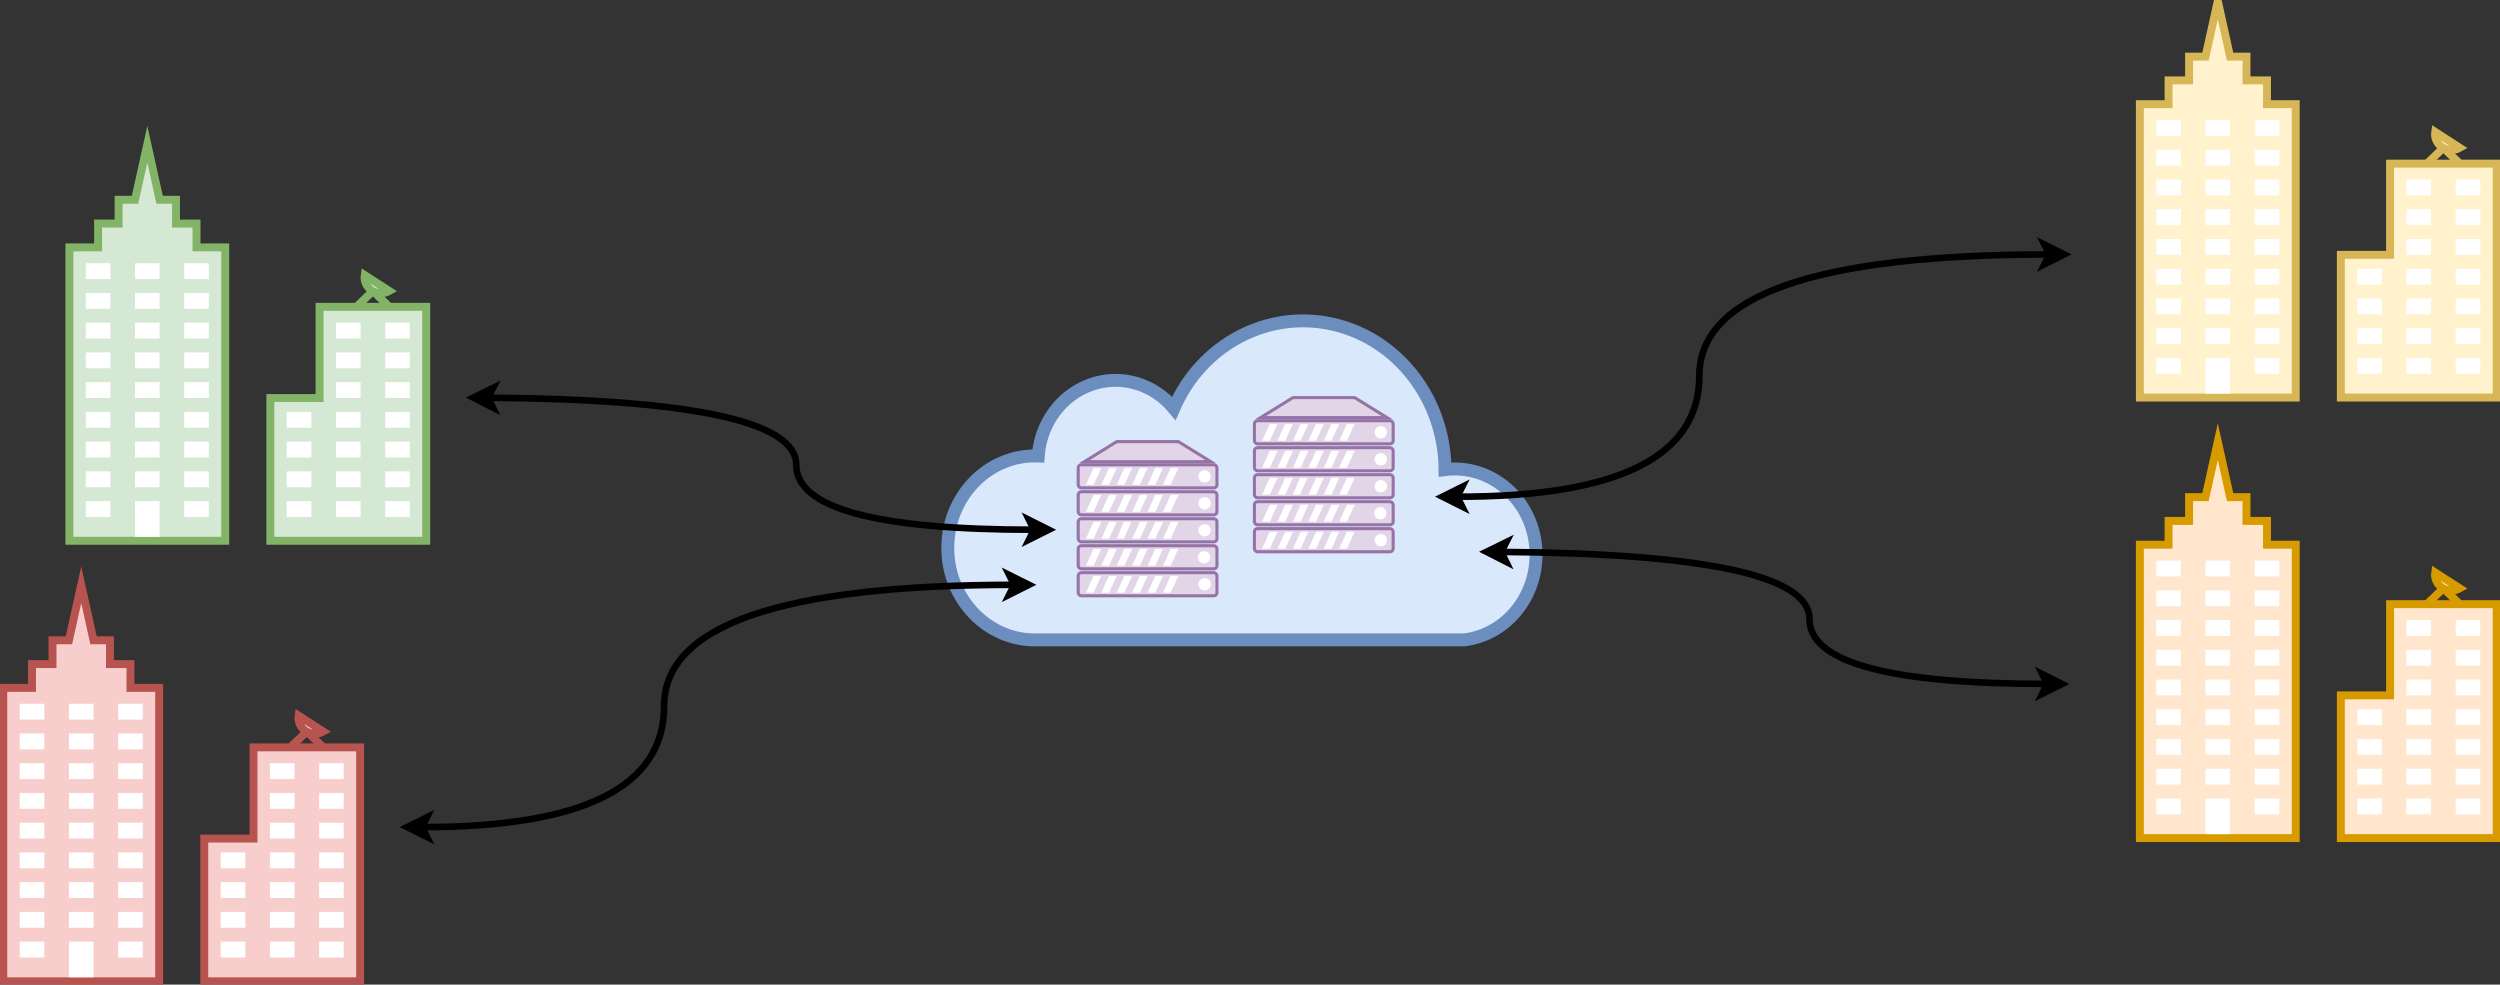 <?xml version="1.0" encoding="UTF-8"?>
<!-- Do not edit this file with editors other than draw.io -->
<!DOCTYPE svg PUBLIC "-//W3C//DTD SVG 1.1//EN" "http://www.w3.org/Graphics/SVG/1.1/DTD/svg11.dtd">
<svg xmlns="http://www.w3.org/2000/svg" xmlns:xlink="http://www.w3.org/1999/xlink" version="1.1" width="1135px" height="447px" viewBox="-0.5 -0.5 1135 447" content="&lt;mxfile host=&quot;Electron&quot; modified=&quot;2023-11-07T10:07:13.154Z&quot; agent=&quot;Mozilla/5.0 (Windows NT 10.0; Win64; x64) AppleWebKit/537.36 (KHTML, like Gecko) draw.io/22.0.2 Chrome/114.0.574.289 Electron/25.8.4 Safari/537.36&quot; version=&quot;22.0.2&quot; etag=&quot;gt6Ky5MPDAFVEipqrjpV&quot; type=&quot;device&quot;&gt;&lt;diagram name=&quot;Page-1&quot; id=&quot;k7R77I07FvTM0u3yNQ_f&quot;&gt;7ZlNb6MwEIZ/Ta4VnwaO3bTdPXSlSj3scWVgIN4aHBmTj/31a4oNwZBuWtGokXIKvB7bYz9jzyRZuMti953j9eonS4EuHCvdLdy7hePYruXIj0bZt4pje36r5JykyqoXnslfUKKl1JqkUA0MBWNUkPVQTFhZQiIGGuacbYdmGaPDWdc4h5HwnGA6Vn+RVKxaNXSCXv8BJF/pmW0UtS0F1sZqJdUKp2x7ILn3C3fJGRPtU7FbAm12T+9L2+/hSGvnGIdSnNJBkdhgWqu1Kb/EXi92A1wQufZbSvJSSoKtF+43rT7iGOgTq4ggrGmNmRCskAbUaEikR8BlA1bjdMJKFFS+2/KR1YKSEpYdN0uKGaF0ySjjr/64qQ9h6km9Epy9wEFL6MQuQrIl5zglcvg7wuUw7fwl483eq14am9MoK7xu1lrs8iZeb0oQW8Zfqpu4rqQzVfW7c1Xtllw77I7uuN1xlCcAWAGC76WJ6hAo8ir2fR3T2z6QbKQorA6DKFSGWAVv3g3d85UPCvE0bvf/uN9LA0OYJVM0UBJCnM1HI6GsTudh4KFwCCH0RxA6UAMI/gwQvAs4czMxq4BvXuczogZseYqDqaiJUOBiNA9m3xliRt4YM3LHlIMZIPtXyOeBjCwDsnM+yGjEFFJZKKjXZidZzkpM73v1W68+sgb4K54/IMRe1Tm4FmwIrxKYi9umbmnoUlxVJNHyA6G92SEyVypJLcmkqrn1tXHwvTvNgWJBNsN+U/umuj4xIkfsj6FtENK3rR5CriMHoXodFivGQI5vTaPWA1Ws5gmMBpJbh/cHZuvGoDrusGeZ86A3/RrZqwX2UdR60MdUt7knhVlwAXeJcfazDFAyWRakQRRbM94+n1Kk2ZZtIJ1IHZ9XpoXXe+WEeyUKhvdK4H/wXglM2NHn3CshMud5+14x7fUC57pXomuYnZK+rGhIwTZO+MnpyxniDB1joJnCzPWm5znml2mvFzhXmOn9uqj8FSYwnb/i0Pf8r56/jhA9T/ay7QvknWXOkXoFxcj/6j8qjeoV76z1ij0GfM0kUwXLMJP46IOZBEVGIWF+mZ2rYDELo+DtTGLa6wV+MJPI1/6X8Na8/0PBvf8H&lt;/diagram&gt;&lt;/mxfile&gt;"><rect x="-0.5" y="-0.5" width="1135" height="447" fill="#333333" stroke="none"/><defs/><g><path d="M 31 245 L 31 111.8 L 44.03 111.8 L 44.03 101 L 53.34 101 L 53.34 90.2 L 60.79 90.2 L 66.38 65 L 71.97 90.2 L 79.41 90.2 L 79.41 101 L 88.72 101 L 88.72 111.8 L 101.76 111.8 L 101.76 245 Z M 122.24 245 L 122.24 180.2 L 144.59 180.2 L 144.59 138.8 L 193 138.8 L 193 245 Z" fill="#d5e8d4" stroke="#82b366" stroke-width="3.6" stroke-miterlimit="10" pointer-events="all"/><rect x="174.38" y="146" width="11.17" height="7.2" fill="#ffffff" stroke="none" pointer-events="all"/><rect x="174.38" y="159.5" width="11.17" height="7.2" fill="#ffffff" stroke="none" pointer-events="all"/><rect x="174.38" y="173" width="11.17" height="7.2" fill="#ffffff" stroke="none" pointer-events="all"/><rect x="174.38" y="186.5" width="11.17" height="7.2" fill="#ffffff" stroke="none" pointer-events="all"/><rect x="174.38" y="200" width="11.17" height="7.2" fill="#ffffff" stroke="none" pointer-events="all"/><rect x="174.38" y="213.5" width="11.17" height="7.2" fill="#ffffff" stroke="none" pointer-events="all"/><rect x="174.38" y="227" width="11.17" height="7.2" fill="#ffffff" stroke="none" pointer-events="all"/><rect x="152.03" y="146" width="11.17" height="7.2" fill="#ffffff" stroke="none" pointer-events="all"/><rect x="152.03" y="159.5" width="11.17" height="7.2" fill="#ffffff" stroke="none" pointer-events="all"/><rect x="152.03" y="173" width="11.17" height="7.2" fill="#ffffff" stroke="none" pointer-events="all"/><rect x="152.03" y="186.5" width="11.17" height="7.2" fill="#ffffff" stroke="none" pointer-events="all"/><rect x="152.03" y="200" width="11.17" height="7.2" fill="#ffffff" stroke="none" pointer-events="all"/><rect x="152.03" y="213.5" width="11.17" height="7.2" fill="#ffffff" stroke="none" pointer-events="all"/><rect x="152.03" y="227" width="11.17" height="7.2" fill="#ffffff" stroke="none" pointer-events="all"/><rect x="129.69" y="186.5" width="11.17" height="7.2" fill="#ffffff" stroke="none" pointer-events="all"/><rect x="129.69" y="200" width="11.17" height="7.2" fill="#ffffff" stroke="none" pointer-events="all"/><rect x="129.69" y="213.5" width="11.17" height="7.2" fill="#ffffff" stroke="none" pointer-events="all"/><rect x="129.69" y="227" width="11.17" height="7.2" fill="#ffffff" stroke="none" pointer-events="all"/><rect x="83.14" y="119" width="11.17" height="7.2" fill="#ffffff" stroke="none" pointer-events="all"/><rect x="83.14" y="132.5" width="11.17" height="7.2" fill="#ffffff" stroke="none" pointer-events="all"/><rect x="83.14" y="146" width="11.17" height="7.2" fill="#ffffff" stroke="none" pointer-events="all"/><rect x="83.14" y="159.5" width="11.17" height="7.2" fill="#ffffff" stroke="none" pointer-events="all"/><rect x="83.14" y="173" width="11.17" height="7.2" fill="#ffffff" stroke="none" pointer-events="all"/><rect x="83.14" y="186.5" width="11.17" height="7.2" fill="#ffffff" stroke="none" pointer-events="all"/><rect x="83.14" y="200" width="11.17" height="7.2" fill="#ffffff" stroke="none" pointer-events="all"/><rect x="83.14" y="213.5" width="11.17" height="7.2" fill="#ffffff" stroke="none" pointer-events="all"/><rect x="60.79" y="119" width="11.17" height="7.2" fill="#ffffff" stroke="none" pointer-events="all"/><rect x="60.79" y="132.5" width="11.17" height="7.2" fill="#ffffff" stroke="none" pointer-events="all"/><rect x="60.79" y="146" width="11.17" height="7.2" fill="#ffffff" stroke="none" pointer-events="all"/><rect x="60.79" y="159.5" width="11.17" height="7.2" fill="#ffffff" stroke="none" pointer-events="all"/><rect x="60.79" y="173" width="11.17" height="7.2" fill="#ffffff" stroke="none" pointer-events="all"/><rect x="60.79" y="186.5" width="11.17" height="7.2" fill="#ffffff" stroke="none" pointer-events="all"/><rect x="60.79" y="200" width="11.17" height="7.2" fill="#ffffff" stroke="none" pointer-events="all"/><rect x="60.79" y="213.5" width="11.17" height="7.2" fill="#ffffff" stroke="none" pointer-events="all"/><rect x="38.45" y="119" width="11.17" height="7.2" fill="#ffffff" stroke="none" pointer-events="all"/><rect x="38.45" y="132.5" width="11.17" height="7.2" fill="#ffffff" stroke="none" pointer-events="all"/><rect x="38.45" y="146" width="11.17" height="7.2" fill="#ffffff" stroke="none" pointer-events="all"/><rect x="38.45" y="159.5" width="11.17" height="7.2" fill="#ffffff" stroke="none" pointer-events="all"/><rect x="38.45" y="173" width="11.17" height="7.2" fill="#ffffff" stroke="none" pointer-events="all"/><rect x="38.45" y="186.5" width="11.17" height="7.2" fill="#ffffff" stroke="none" pointer-events="all"/><rect x="38.45" y="200" width="11.17" height="7.2" fill="#ffffff" stroke="none" pointer-events="all"/><rect x="38.45" y="213.5" width="11.17" height="7.2" fill="#ffffff" stroke="none" pointer-events="all"/><rect x="60.79" y="227" width="11.17" height="16.2" fill="#ffffff" stroke="none" pointer-events="all"/><rect x="38.45" y="227" width="11.17" height="7.2" fill="#ffffff" stroke="none" pointer-events="all"/><rect x="83.14" y="227" width="11.17" height="7.2" fill="#ffffff" stroke="none" pointer-events="all"/><rect x="31" y="65" width="0" height="0" fill="none" stroke="#82b366" stroke-width="3.6" pointer-events="all"/><path d="M 161.34 138.8 L 168.79 131.6 L 176.24 138.8" fill="none" stroke="#82b366" stroke-width="3.6" stroke-miterlimit="10" pointer-events="all"/><path d="M 165.07 124.4 C 164.67 127.14 165.93 129.86 168.31 131.4 C 170.7 132.93 173.78 133.01 176.24 131.6 Z" fill="#d5e8d4" stroke="#82b366" stroke-width="3.6" stroke-miterlimit="10" pointer-events="all"/><path d="M 664.35 290 C 684.59 287.44 699.02 268.06 696.6 246.71 C 694.17 225.36 675.79 210.13 655.55 212.7 C 655.33 180.81 634.13 153.37 604.57 146.69 C 575.01 140 545.02 155.88 532.43 184.87 C 523.09 173.61 508.27 169.36 494.82 174.09 C 481.37 178.82 471.93 191.6 470.86 206.51 C 449.01 205.66 430.63 223.66 429.82 246.71 C 429.01 269.76 446.07 289.15 467.93 290 Z" fill="#dae8fc" stroke="#6c8ebf" stroke-width="5.86" stroke-miterlimit="10" pointer-events="all"/><rect x="489" y="259.5" width="63" height="10.5" rx="1.4" ry="1.4" fill="#e1d5e7" stroke="#9673a6" stroke-width="1.4" pointer-events="all"/><rect x="489" y="247.25" width="63" height="10.5" rx="1.4" ry="1.4" fill="#e1d5e7" stroke="#9673a6" stroke-width="1.4" pointer-events="all"/><rect x="489" y="235" width="63" height="10.5" rx="1.4" ry="1.4" fill="#e1d5e7" stroke="#9673a6" stroke-width="1.4" pointer-events="all"/><rect x="489" y="222.75" width="63" height="10.5" rx="1.4" ry="1.4" fill="#e1d5e7" stroke="#9673a6" stroke-width="1.4" pointer-events="all"/><rect x="489" y="210.5" width="63" height="10.5" rx="1.4" ry="1.4" fill="#e1d5e7" stroke="#9673a6" stroke-width="1.4" pointer-events="all"/><path d="M 491.8 209.1 L 506.5 200 L 534.5 200 L 549.2 209.1 Z" fill="#e1d5e7" stroke="#9673a6" stroke-width="1.4" stroke-miterlimit="10" pointer-events="all"/><ellipse cx="546.4" cy="264.75" rx="2.8" ry="2.8" fill="#ffffff" stroke="none" pointer-events="all"/><ellipse cx="546.17" cy="252.5" rx="2.8" ry="2.8" fill="#ffffff" stroke="none" pointer-events="all"/><ellipse cx="546.4" cy="240.25" rx="2.8" ry="2.8" fill="#ffffff" stroke="none" pointer-events="all"/><ellipse cx="546.4" cy="228" rx="2.8" ry="2.8" fill="#ffffff" stroke="none" pointer-events="all"/><ellipse cx="546.4" cy="215.75" rx="2.8" ry="2.8" fill="#ffffff" stroke="none" pointer-events="all"/><path d="M 492.5 268.6 L 496 260.9 L 499.5 260.9 L 496 268.6 Z M 499.5 268.6 L 503 260.9 L 506.5 260.9 L 503 268.6 Z M 506.5 268.6 L 510 260.9 L 513.5 260.9 L 510 268.6 Z M 513.5 268.6 L 517 260.9 L 520.5 260.9 L 517 268.6 Z M 520.5 268.6 L 524 260.9 L 527.5 260.9 L 524 268.6 Z M 527.5 268.6 L 531 260.9 L 534.5 260.9 L 531 268.6 Z M 492.5 256.35 L 496 248.65 L 499.5 248.65 L 496 256.35 Z M 499.5 256.35 L 503 248.65 L 506.5 248.65 L 503 256.35 Z M 506.5 256.35 L 510 248.65 L 513.5 248.65 L 510 256.35 Z M 513.5 256.35 L 517 248.65 L 520.5 248.65 L 517 256.35 Z M 520.5 256.35 L 524 248.65 L 527.5 248.65 L 524 256.35 Z M 527.5 256.35 L 531 248.65 L 534.5 248.65 L 531 256.35 Z M 492.5 244.1 L 496 236.4 L 499.5 236.4 L 496 244.1 Z M 499.5 244.1 L 503 236.4 L 506.5 236.4 L 503 244.1 Z M 506.5 244.1 L 509.65 236.4 L 513.15 236.4 L 509.65 244.1 Z M 513.5 244.1 L 517 236.4 L 520.5 236.4 L 517 244.1 Z M 520.5 244.1 L 524 236.4 L 527.5 236.4 L 524 244.1 Z M 527.5 244.1 L 531 236.4 L 534.5 236.4 L 531 244.1 Z M 492.5 231.85 L 496 224.15 L 499.5 224.15 L 496 231.85 Z M 499.5 231.85 L 503 224.15 L 506.5 224.15 L 503 231.85 Z M 506.5 231.85 L 510 224.15 L 513.5 224.15 L 510 231.85 Z M 513.5 231.85 L 517 224.15 L 520.5 224.15 L 517 231.85 Z M 520.5 231.85 L 524 224.15 L 527.5 224.15 L 524 231.85 Z M 527.5 231.85 L 531 224.15 L 534.5 224.15 L 531 231.85 Z M 492.5 219.6 L 496 211.9 L 499.5 211.9 L 496 219.6 Z M 499.5 219.6 L 503 211.9 L 506.5 211.9 L 503 219.6 Z M 506.5 219.6 L 510 211.9 L 513.5 211.9 L 510 219.6 Z M 513.5 219.6 L 517 211.9 L 520.5 211.9 L 517 219.6 Z M 520.5 219.6 L 524 211.9 L 527.5 211.9 L 524 219.6 Z M 527.5 219.6 L 531 211.9 L 534.5 211.9 L 531 219.6 Z" fill="#ffffff" stroke="none" pointer-events="all"/><rect x="569" y="239.5" width="63" height="10.5" rx="1.4" ry="1.4" fill="#e1d5e7" stroke="#9673a6" stroke-width="1.4" pointer-events="all"/><rect x="569" y="227.25" width="63" height="10.5" rx="1.4" ry="1.4" fill="#e1d5e7" stroke="#9673a6" stroke-width="1.4" pointer-events="all"/><rect x="569" y="215" width="63" height="10.5" rx="1.4" ry="1.4" fill="#e1d5e7" stroke="#9673a6" stroke-width="1.4" pointer-events="all"/><rect x="569" y="202.75" width="63" height="10.5" rx="1.4" ry="1.4" fill="#e1d5e7" stroke="#9673a6" stroke-width="1.4" pointer-events="all"/><rect x="569" y="190.5" width="63" height="10.5" rx="1.4" ry="1.4" fill="#e1d5e7" stroke="#9673a6" stroke-width="1.4" pointer-events="all"/><path d="M 571.8 189.1 L 586.5 180 L 614.5 180 L 629.2 189.1 Z" fill="#e1d5e7" stroke="#9673a6" stroke-width="1.4" stroke-miterlimit="10" pointer-events="all"/><ellipse cx="626.4" cy="244.75" rx="2.8" ry="2.8" fill="#ffffff" stroke="none" pointer-events="all"/><ellipse cx="626.17" cy="232.5" rx="2.8" ry="2.8" fill="#ffffff" stroke="none" pointer-events="all"/><ellipse cx="626.4" cy="220.25" rx="2.8" ry="2.8" fill="#ffffff" stroke="none" pointer-events="all"/><ellipse cx="626.4" cy="208" rx="2.8" ry="2.8" fill="#ffffff" stroke="none" pointer-events="all"/><ellipse cx="626.4" cy="195.75" rx="2.8" ry="2.8" fill="#ffffff" stroke="none" pointer-events="all"/><path d="M 572.5 248.6 L 576 240.9 L 579.5 240.9 L 576 248.6 Z M 579.5 248.6 L 583 240.9 L 586.5 240.9 L 583 248.6 Z M 586.5 248.6 L 590 240.9 L 593.5 240.9 L 590 248.6 Z M 593.5 248.6 L 597 240.9 L 600.5 240.9 L 597 248.6 Z M 600.5 248.6 L 604 240.9 L 607.5 240.9 L 604 248.6 Z M 607.5 248.6 L 611 240.9 L 614.5 240.9 L 611 248.6 Z M 572.5 236.35 L 576 228.65 L 579.5 228.65 L 576 236.35 Z M 579.5 236.35 L 583 228.65 L 586.5 228.65 L 583 236.35 Z M 586.5 236.35 L 590 228.65 L 593.5 228.65 L 590 236.35 Z M 593.5 236.35 L 597 228.65 L 600.5 228.65 L 597 236.35 Z M 600.5 236.35 L 604 228.65 L 607.5 228.65 L 604 236.35 Z M 607.5 236.35 L 611 228.65 L 614.5 228.65 L 611 236.35 Z M 572.5 224.1 L 576 216.4 L 579.5 216.4 L 576 224.1 Z M 579.5 224.1 L 583 216.4 L 586.5 216.4 L 583 224.1 Z M 586.5 224.1 L 589.65 216.4 L 593.15 216.4 L 589.65 224.1 Z M 593.5 224.1 L 597 216.4 L 600.5 216.4 L 597 224.1 Z M 600.5 224.1 L 604 216.4 L 607.5 216.4 L 604 224.1 Z M 607.5 224.1 L 611 216.4 L 614.5 216.4 L 611 224.1 Z M 572.5 211.85 L 576 204.15 L 579.5 204.15 L 576 211.85 Z M 579.5 211.85 L 583 204.15 L 586.5 204.15 L 583 211.85 Z M 586.5 211.85 L 590 204.15 L 593.5 204.15 L 590 211.85 Z M 593.5 211.85 L 597 204.15 L 600.5 204.15 L 597 211.85 Z M 600.5 211.85 L 604 204.15 L 607.5 204.15 L 604 211.85 Z M 607.5 211.85 L 611 204.15 L 614.5 204.15 L 611 211.85 Z M 572.5 199.6 L 576 191.9 L 579.5 191.9 L 576 199.6 Z M 579.5 199.6 L 583 191.9 L 586.5 191.9 L 583 199.6 Z M 586.5 199.6 L 590 191.9 L 593.5 191.9 L 590 199.6 Z M 593.5 199.6 L 597 191.9 L 600.5 191.9 L 597 199.6 Z M 600.5 199.6 L 604 191.9 L 607.5 191.9 L 604 199.6 Z M 607.5 199.6 L 611 191.9 L 614.5 191.9 L 611 199.6 Z" fill="#ffffff" stroke="none" pointer-events="all"/><path d="M 221.1 180.07 Q 361 181.09 361 210.55 Q 361 240 468.9 240" fill="none" stroke="rgb(0, 0, 0)" stroke-width="3" stroke-miterlimit="10" pointer-events="stroke"/><path d="M 214.35 180.02 L 223.39 175.59 L 221.1 180.07 L 223.32 184.59 Z" fill="rgb(0, 0, 0)" stroke="rgb(0, 0, 0)" stroke-width="3" stroke-miterlimit="10" pointer-events="all"/><path d="M 475.65 240 L 466.65 244.5 L 468.9 240 L 466.65 235.5 Z" fill="rgb(0, 0, 0)" stroke="rgb(0, 0, 0)" stroke-width="3" stroke-miterlimit="10" pointer-events="all"/><path d="M 971 380 L 971 246.8 L 984.03 246.8 L 984.03 236 L 993.34 236 L 993.34 225.2 L 1000.79 225.2 L 1006.38 200 L 1011.97 225.2 L 1019.41 225.2 L 1019.41 236 L 1028.72 236 L 1028.72 246.8 L 1041.76 246.8 L 1041.76 380 Z M 1062.24 380 L 1062.24 315.2 L 1084.59 315.2 L 1084.59 273.8 L 1133 273.8 L 1133 380 Z" fill="#ffe6cc" stroke="#d79b00" stroke-width="3.6" stroke-miterlimit="10" pointer-events="all"/><rect x="1114.38" y="281" width="11.17" height="7.2" fill="#ffffff" stroke="none" pointer-events="all"/><rect x="1114.38" y="294.5" width="11.17" height="7.2" fill="#ffffff" stroke="none" pointer-events="all"/><rect x="1114.38" y="308" width="11.17" height="7.2" fill="#ffffff" stroke="none" pointer-events="all"/><rect x="1114.38" y="321.5" width="11.17" height="7.2" fill="#ffffff" stroke="none" pointer-events="all"/><rect x="1114.38" y="335" width="11.17" height="7.2" fill="#ffffff" stroke="none" pointer-events="all"/><rect x="1114.38" y="348.5" width="11.17" height="7.2" fill="#ffffff" stroke="none" pointer-events="all"/><rect x="1114.38" y="362" width="11.17" height="7.2" fill="#ffffff" stroke="none" pointer-events="all"/><rect x="1092.03" y="281" width="11.17" height="7.2" fill="#ffffff" stroke="none" pointer-events="all"/><rect x="1092.03" y="294.5" width="11.17" height="7.2" fill="#ffffff" stroke="none" pointer-events="all"/><rect x="1092.03" y="308" width="11.17" height="7.2" fill="#ffffff" stroke="none" pointer-events="all"/><rect x="1092.03" y="321.5" width="11.17" height="7.2" fill="#ffffff" stroke="none" pointer-events="all"/><rect x="1092.03" y="335" width="11.17" height="7.2" fill="#ffffff" stroke="none" pointer-events="all"/><rect x="1092.03" y="348.5" width="11.17" height="7.2" fill="#ffffff" stroke="none" pointer-events="all"/><rect x="1092.03" y="362" width="11.17" height="7.2" fill="#ffffff" stroke="none" pointer-events="all"/><rect x="1069.69" y="321.5" width="11.17" height="7.2" fill="#ffffff" stroke="none" pointer-events="all"/><rect x="1069.69" y="335" width="11.17" height="7.2" fill="#ffffff" stroke="none" pointer-events="all"/><rect x="1069.69" y="348.5" width="11.17" height="7.2" fill="#ffffff" stroke="none" pointer-events="all"/><rect x="1069.69" y="362" width="11.17" height="7.2" fill="#ffffff" stroke="none" pointer-events="all"/><rect x="1023.14" y="254" width="11.17" height="7.2" fill="#ffffff" stroke="none" pointer-events="all"/><rect x="1023.14" y="267.5" width="11.17" height="7.2" fill="#ffffff" stroke="none" pointer-events="all"/><rect x="1023.14" y="281" width="11.17" height="7.2" fill="#ffffff" stroke="none" pointer-events="all"/><rect x="1023.14" y="294.5" width="11.17" height="7.2" fill="#ffffff" stroke="none" pointer-events="all"/><rect x="1023.14" y="308" width="11.17" height="7.2" fill="#ffffff" stroke="none" pointer-events="all"/><rect x="1023.14" y="321.5" width="11.17" height="7.2" fill="#ffffff" stroke="none" pointer-events="all"/><rect x="1023.14" y="335" width="11.17" height="7.2" fill="#ffffff" stroke="none" pointer-events="all"/><rect x="1023.14" y="348.5" width="11.17" height="7.2" fill="#ffffff" stroke="none" pointer-events="all"/><rect x="1000.79" y="254" width="11.17" height="7.2" fill="#ffffff" stroke="none" pointer-events="all"/><rect x="1000.79" y="267.5" width="11.17" height="7.2" fill="#ffffff" stroke="none" pointer-events="all"/><rect x="1000.79" y="281" width="11.17" height="7.2" fill="#ffffff" stroke="none" pointer-events="all"/><rect x="1000.79" y="294.5" width="11.17" height="7.2" fill="#ffffff" stroke="none" pointer-events="all"/><rect x="1000.79" y="308" width="11.17" height="7.2" fill="#ffffff" stroke="none" pointer-events="all"/><rect x="1000.79" y="321.5" width="11.17" height="7.2" fill="#ffffff" stroke="none" pointer-events="all"/><rect x="1000.79" y="335" width="11.17" height="7.2" fill="#ffffff" stroke="none" pointer-events="all"/><rect x="1000.79" y="348.5" width="11.17" height="7.2" fill="#ffffff" stroke="none" pointer-events="all"/><rect x="978.45" y="254" width="11.17" height="7.2" fill="#ffffff" stroke="none" pointer-events="all"/><rect x="978.45" y="267.5" width="11.17" height="7.2" fill="#ffffff" stroke="none" pointer-events="all"/><rect x="978.45" y="281" width="11.17" height="7.2" fill="#ffffff" stroke="none" pointer-events="all"/><rect x="978.45" y="294.5" width="11.17" height="7.2" fill="#ffffff" stroke="none" pointer-events="all"/><rect x="978.45" y="308" width="11.17" height="7.2" fill="#ffffff" stroke="none" pointer-events="all"/><rect x="978.45" y="321.5" width="11.17" height="7.2" fill="#ffffff" stroke="none" pointer-events="all"/><rect x="978.45" y="335" width="11.17" height="7.2" fill="#ffffff" stroke="none" pointer-events="all"/><rect x="978.45" y="348.5" width="11.17" height="7.2" fill="#ffffff" stroke="none" pointer-events="all"/><rect x="1000.79" y="362" width="11.17" height="16.2" fill="#ffffff" stroke="none" pointer-events="all"/><rect x="978.45" y="362" width="11.17" height="7.2" fill="#ffffff" stroke="none" pointer-events="all"/><rect x="1023.14" y="362" width="11.17" height="7.2" fill="#ffffff" stroke="none" pointer-events="all"/><rect x="971" y="200" width="0" height="0" fill="none" stroke="#d79b00" stroke-width="3.6" pointer-events="all"/><path d="M 1101.34 273.8 L 1108.79 266.6 L 1116.24 273.8" fill="none" stroke="#d79b00" stroke-width="3.6" stroke-miterlimit="10" pointer-events="all"/><path d="M 1105.07 259.4 C 1104.67 262.14 1105.93 264.86 1108.31 266.4 C 1110.7 267.93 1113.78 268.01 1116.24 266.6 Z" fill="#ffe6cc" stroke="#d79b00" stroke-width="3.6" stroke-miterlimit="10" pointer-events="all"/><path d="M 681.1 250.07 Q 821 251.09 821 280.55 Q 821 310 928.9 310" fill="none" stroke="rgb(0, 0, 0)" stroke-width="3" stroke-miterlimit="10" pointer-events="stroke"/><path d="M 674.35 250.02 L 683.39 245.59 L 681.1 250.07 L 683.32 254.59 Z" fill="rgb(0, 0, 0)" stroke="rgb(0, 0, 0)" stroke-width="3" stroke-miterlimit="10" pointer-events="all"/><path d="M 935.65 310 L 926.65 314.5 L 928.9 310 L 926.65 305.5 Z" fill="rgb(0, 0, 0)" stroke="rgb(0, 0, 0)" stroke-width="3" stroke-miterlimit="10" pointer-events="all"/><path d="M 191.1 375.01 Q 301 375.09 301 320.09 Q 301 265.09 459.9 265.01" fill="none" stroke="rgb(0, 0, 0)" stroke-width="3" stroke-miterlimit="10" pointer-events="stroke"/><path d="M 184.35 375 L 193.36 370.51 L 191.1 375.01 L 193.35 379.51 Z" fill="rgb(0, 0, 0)" stroke="rgb(0, 0, 0)" stroke-width="3" stroke-miterlimit="10" pointer-events="all"/><path d="M 466.65 265 L 457.65 269.51 L 459.9 265.01 L 457.64 260.51 Z" fill="rgb(0, 0, 0)" stroke="rgb(0, 0, 0)" stroke-width="3" stroke-miterlimit="10" pointer-events="all"/><path d="M 1 445 L 1 311.8 L 14.03 311.8 L 14.03 301 L 23.34 301 L 23.34 290.2 L 30.79 290.2 L 36.38 265 L 41.97 290.2 L 49.41 290.2 L 49.41 301 L 58.72 301 L 58.72 311.8 L 71.76 311.8 L 71.76 445 Z M 92.24 445 L 92.24 380.2 L 114.59 380.2 L 114.59 338.8 L 163 338.8 L 163 445 Z" fill="#f8cecc" stroke="#b85450" stroke-width="3.6" stroke-miterlimit="10" pointer-events="all"/><rect x="144.38" y="346" width="11.17" height="7.2" fill="#ffffff" stroke="none" pointer-events="all"/><rect x="144.38" y="359.5" width="11.17" height="7.2" fill="#ffffff" stroke="none" pointer-events="all"/><rect x="144.38" y="373" width="11.17" height="7.2" fill="#ffffff" stroke="none" pointer-events="all"/><rect x="144.38" y="386.5" width="11.17" height="7.2" fill="#ffffff" stroke="none" pointer-events="all"/><rect x="144.38" y="400" width="11.17" height="7.2" fill="#ffffff" stroke="none" pointer-events="all"/><rect x="144.38" y="413.5" width="11.17" height="7.2" fill="#ffffff" stroke="none" pointer-events="all"/><rect x="144.38" y="427" width="11.17" height="7.2" fill="#ffffff" stroke="none" pointer-events="all"/><rect x="122.03" y="346" width="11.17" height="7.2" fill="#ffffff" stroke="none" pointer-events="all"/><rect x="122.03" y="359.5" width="11.17" height="7.2" fill="#ffffff" stroke="none" pointer-events="all"/><rect x="122.03" y="373" width="11.17" height="7.2" fill="#ffffff" stroke="none" pointer-events="all"/><rect x="122.03" y="386.5" width="11.17" height="7.2" fill="#ffffff" stroke="none" pointer-events="all"/><rect x="122.03" y="400" width="11.17" height="7.2" fill="#ffffff" stroke="none" pointer-events="all"/><rect x="122.03" y="413.5" width="11.17" height="7.2" fill="#ffffff" stroke="none" pointer-events="all"/><rect x="122.03" y="427" width="11.17" height="7.2" fill="#ffffff" stroke="none" pointer-events="all"/><rect x="99.69" y="386.5" width="11.17" height="7.2" fill="#ffffff" stroke="none" pointer-events="all"/><rect x="99.69" y="400" width="11.17" height="7.2" fill="#ffffff" stroke="none" pointer-events="all"/><rect x="99.69" y="413.5" width="11.17" height="7.2" fill="#ffffff" stroke="none" pointer-events="all"/><rect x="99.69" y="427" width="11.17" height="7.2" fill="#ffffff" stroke="none" pointer-events="all"/><rect x="53.14" y="319" width="11.17" height="7.2" fill="#ffffff" stroke="none" pointer-events="all"/><rect x="53.14" y="332.5" width="11.17" height="7.2" fill="#ffffff" stroke="none" pointer-events="all"/><rect x="53.14" y="346" width="11.17" height="7.2" fill="#ffffff" stroke="none" pointer-events="all"/><rect x="53.14" y="359.5" width="11.17" height="7.2" fill="#ffffff" stroke="none" pointer-events="all"/><rect x="53.14" y="373" width="11.17" height="7.2" fill="#ffffff" stroke="none" pointer-events="all"/><rect x="53.14" y="386.5" width="11.17" height="7.2" fill="#ffffff" stroke="none" pointer-events="all"/><rect x="53.14" y="400" width="11.17" height="7.2" fill="#ffffff" stroke="none" pointer-events="all"/><rect x="53.14" y="413.5" width="11.17" height="7.2" fill="#ffffff" stroke="none" pointer-events="all"/><rect x="30.79" y="319" width="11.17" height="7.2" fill="#ffffff" stroke="none" pointer-events="all"/><rect x="30.79" y="332.5" width="11.17" height="7.2" fill="#ffffff" stroke="none" pointer-events="all"/><rect x="30.79" y="346" width="11.17" height="7.2" fill="#ffffff" stroke="none" pointer-events="all"/><rect x="30.79" y="359.5" width="11.17" height="7.2" fill="#ffffff" stroke="none" pointer-events="all"/><rect x="30.79" y="373" width="11.17" height="7.2" fill="#ffffff" stroke="none" pointer-events="all"/><rect x="30.79" y="386.5" width="11.17" height="7.2" fill="#ffffff" stroke="none" pointer-events="all"/><rect x="30.79" y="400" width="11.17" height="7.2" fill="#ffffff" stroke="none" pointer-events="all"/><rect x="30.79" y="413.5" width="11.17" height="7.2" fill="#ffffff" stroke="none" pointer-events="all"/><rect x="8.45" y="319" width="11.17" height="7.2" fill="#ffffff" stroke="none" pointer-events="all"/><rect x="8.45" y="332.5" width="11.17" height="7.2" fill="#ffffff" stroke="none" pointer-events="all"/><rect x="8.45" y="346" width="11.17" height="7.2" fill="#ffffff" stroke="none" pointer-events="all"/><rect x="8.45" y="359.5" width="11.17" height="7.2" fill="#ffffff" stroke="none" pointer-events="all"/><rect x="8.45" y="373" width="11.17" height="7.2" fill="#ffffff" stroke="none" pointer-events="all"/><rect x="8.45" y="386.5" width="11.17" height="7.2" fill="#ffffff" stroke="none" pointer-events="all"/><rect x="8.45" y="400" width="11.17" height="7.2" fill="#ffffff" stroke="none" pointer-events="all"/><rect x="8.45" y="413.5" width="11.17" height="7.2" fill="#ffffff" stroke="none" pointer-events="all"/><rect x="30.79" y="427" width="11.17" height="16.2" fill="#ffffff" stroke="none" pointer-events="all"/><rect x="8.45" y="427" width="11.17" height="7.2" fill="#ffffff" stroke="none" pointer-events="all"/><rect x="53.14" y="427" width="11.17" height="7.2" fill="#ffffff" stroke="none" pointer-events="all"/><rect x="1" y="265" width="0" height="0" fill="none" stroke="#b85450" stroke-width="3.6" pointer-events="all"/><path d="M 131.34 338.8 L 138.79 331.6 L 146.24 338.8" fill="none" stroke="#b85450" stroke-width="3.6" stroke-miterlimit="10" pointer-events="all"/><path d="M 135.07 324.4 C 134.67 327.14 135.93 329.86 138.31 331.4 C 140.7 332.93 143.78 333.01 146.24 331.6 Z" fill="#f8cecc" stroke="#b85450" stroke-width="3.6" stroke-miterlimit="10" pointer-events="all"/><path d="M 971 180 L 971 46.8 L 984.03 46.8 L 984.03 36 L 993.34 36 L 993.34 25.2 L 1000.79 25.2 L 1006.38 0 L 1011.97 25.2 L 1019.41 25.2 L 1019.41 36 L 1028.72 36 L 1028.72 46.8 L 1041.76 46.8 L 1041.76 180 Z M 1062.24 180 L 1062.24 115.2 L 1084.59 115.2 L 1084.59 73.8 L 1133 73.8 L 1133 180 Z" fill="#fff2cc" stroke="#d6b656" stroke-width="3.6" stroke-miterlimit="10" pointer-events="all"/><rect x="1114.38" y="81" width="11.17" height="7.2" fill="#ffffff" stroke="none" pointer-events="all"/><rect x="1114.38" y="94.5" width="11.17" height="7.2" fill="#ffffff" stroke="none" pointer-events="all"/><rect x="1114.38" y="108" width="11.17" height="7.2" fill="#ffffff" stroke="none" pointer-events="all"/><rect x="1114.38" y="121.5" width="11.17" height="7.2" fill="#ffffff" stroke="none" pointer-events="all"/><rect x="1114.38" y="135" width="11.17" height="7.2" fill="#ffffff" stroke="none" pointer-events="all"/><rect x="1114.38" y="148.5" width="11.17" height="7.2" fill="#ffffff" stroke="none" pointer-events="all"/><rect x="1114.38" y="162" width="11.17" height="7.2" fill="#ffffff" stroke="none" pointer-events="all"/><rect x="1092.03" y="81" width="11.17" height="7.2" fill="#ffffff" stroke="none" pointer-events="all"/><rect x="1092.03" y="94.5" width="11.17" height="7.2" fill="#ffffff" stroke="none" pointer-events="all"/><rect x="1092.03" y="108" width="11.17" height="7.2" fill="#ffffff" stroke="none" pointer-events="all"/><rect x="1092.03" y="121.5" width="11.17" height="7.2" fill="#ffffff" stroke="none" pointer-events="all"/><rect x="1092.03" y="135" width="11.17" height="7.2" fill="#ffffff" stroke="none" pointer-events="all"/><rect x="1092.03" y="148.5" width="11.17" height="7.2" fill="#ffffff" stroke="none" pointer-events="all"/><rect x="1092.03" y="162" width="11.17" height="7.2" fill="#ffffff" stroke="none" pointer-events="all"/><rect x="1069.69" y="121.5" width="11.17" height="7.2" fill="#ffffff" stroke="none" pointer-events="all"/><rect x="1069.69" y="135" width="11.17" height="7.2" fill="#ffffff" stroke="none" pointer-events="all"/><rect x="1069.69" y="148.5" width="11.17" height="7.2" fill="#ffffff" stroke="none" pointer-events="all"/><rect x="1069.69" y="162" width="11.17" height="7.2" fill="#ffffff" stroke="none" pointer-events="all"/><rect x="1023.14" y="54" width="11.17" height="7.2" fill="#ffffff" stroke="none" pointer-events="all"/><rect x="1023.14" y="67.5" width="11.17" height="7.2" fill="#ffffff" stroke="none" pointer-events="all"/><rect x="1023.14" y="81" width="11.17" height="7.2" fill="#ffffff" stroke="none" pointer-events="all"/><rect x="1023.14" y="94.5" width="11.17" height="7.2" fill="#ffffff" stroke="none" pointer-events="all"/><rect x="1023.14" y="108" width="11.17" height="7.2" fill="#ffffff" stroke="none" pointer-events="all"/><rect x="1023.14" y="121.5" width="11.17" height="7.2" fill="#ffffff" stroke="none" pointer-events="all"/><rect x="1023.14" y="135" width="11.17" height="7.2" fill="#ffffff" stroke="none" pointer-events="all"/><rect x="1023.14" y="148.5" width="11.17" height="7.2" fill="#ffffff" stroke="none" pointer-events="all"/><rect x="1000.79" y="54" width="11.17" height="7.2" fill="#ffffff" stroke="none" pointer-events="all"/><rect x="1000.79" y="67.5" width="11.17" height="7.2" fill="#ffffff" stroke="none" pointer-events="all"/><rect x="1000.79" y="81" width="11.17" height="7.2" fill="#ffffff" stroke="none" pointer-events="all"/><rect x="1000.79" y="94.5" width="11.17" height="7.2" fill="#ffffff" stroke="none" pointer-events="all"/><rect x="1000.79" y="108" width="11.17" height="7.2" fill="#ffffff" stroke="none" pointer-events="all"/><rect x="1000.79" y="121.5" width="11.17" height="7.2" fill="#ffffff" stroke="none" pointer-events="all"/><rect x="1000.79" y="135" width="11.17" height="7.2" fill="#ffffff" stroke="none" pointer-events="all"/><rect x="1000.79" y="148.5" width="11.17" height="7.2" fill="#ffffff" stroke="none" pointer-events="all"/><rect x="978.45" y="54" width="11.17" height="7.2" fill="#ffffff" stroke="none" pointer-events="all"/><rect x="978.45" y="67.5" width="11.17" height="7.2" fill="#ffffff" stroke="none" pointer-events="all"/><rect x="978.45" y="81" width="11.17" height="7.2" fill="#ffffff" stroke="none" pointer-events="all"/><rect x="978.45" y="94.5" width="11.17" height="7.2" fill="#ffffff" stroke="none" pointer-events="all"/><rect x="978.45" y="108" width="11.17" height="7.2" fill="#ffffff" stroke="none" pointer-events="all"/><rect x="978.45" y="121.5" width="11.17" height="7.2" fill="#ffffff" stroke="none" pointer-events="all"/><rect x="978.45" y="135" width="11.17" height="7.2" fill="#ffffff" stroke="none" pointer-events="all"/><rect x="978.45" y="148.5" width="11.17" height="7.2" fill="#ffffff" stroke="none" pointer-events="all"/><rect x="1000.79" y="162" width="11.17" height="16.2" fill="#ffffff" stroke="none" pointer-events="all"/><rect x="978.45" y="162" width="11.17" height="7.2" fill="#ffffff" stroke="none" pointer-events="all"/><rect x="1023.14" y="162" width="11.17" height="7.2" fill="#ffffff" stroke="none" pointer-events="all"/><rect x="971" y="0" width="0" height="0" fill="none" stroke="#d6b656" stroke-width="3.6" pointer-events="all"/><path d="M 1101.34 73.8 L 1108.79 66.6 L 1116.24 73.8" fill="none" stroke="#d6b656" stroke-width="3.6" stroke-miterlimit="10" pointer-events="all"/><path d="M 1105.07 59.4 C 1104.67 62.14 1105.93 64.86 1108.31 66.4 C 1110.7 67.93 1113.78 68.01 1116.24 66.6 Z" fill="#fff2cc" stroke="#d6b656" stroke-width="3.6" stroke-miterlimit="10" pointer-events="all"/><path d="M 661.1 225.01 Q 771 225.09 771 170.09 Q 771 115.09 929.9 115.01" fill="none" stroke="rgb(0, 0, 0)" stroke-width="3" stroke-miterlimit="10" pointer-events="stroke"/><path d="M 654.35 225 L 663.36 220.51 L 661.1 225.01 L 663.35 229.51 Z" fill="rgb(0, 0, 0)" stroke="rgb(0, 0, 0)" stroke-width="3" stroke-miterlimit="10" pointer-events="all"/><path d="M 936.65 115 L 927.65 119.51 L 929.9 115.01 L 927.64 110.51 Z" fill="rgb(0, 0, 0)" stroke="rgb(0, 0, 0)" stroke-width="3" stroke-miterlimit="10" pointer-events="all"/></g></svg>